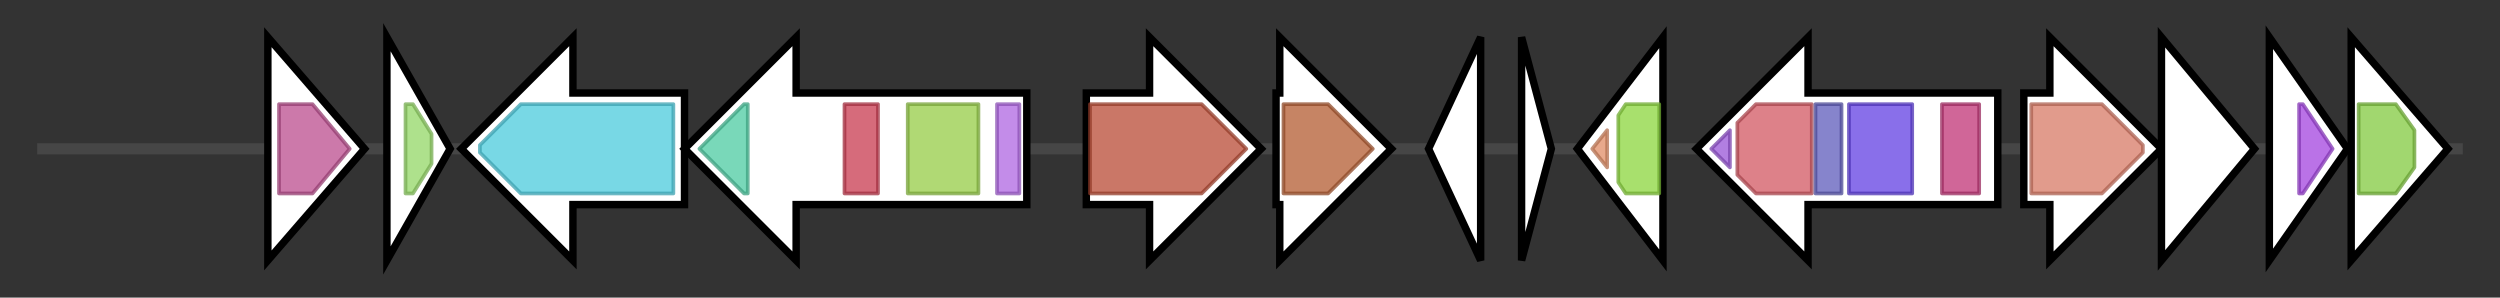 <svg version="1.1" baseProfile="full" xmlns="http://www.w3.org/2000/svg" width="672.0" height="80">
	<rect width="100%" height="100%" fill="#333333" stroke="none"/>
	<g>
		<line x1="10" y1="40.0" x2="662.0" y2="40.0" style="stroke:rgb(70,70,70); stroke-width:3 "/>
		<g>
			<title> (ctg158_50)</title>
			<polygon class=" (ctg158_50)" points="72,10 98,40 72,70" fill="rgb(255,255,255)" fill-opacity="1.0" stroke="rgb(0,0,0)" stroke-width="2"  />
			<g>
				<title>SBP_bac_3 (PF00497)
"Bacterial extracellular solute-binding proteins, family 3"</title>
				<polygon class="PF00497" points="75,28 84,28 94,40 84,52 75,52" stroke-linejoin="round" width="22" height="24" fill="rgb(186,76,141)" stroke="rgb(148,60,112)" stroke-width="1" opacity="0.75" />
			</g>
		</g>
		<g>
			<title> (ctg158_51)</title>
			<polygon class=" (ctg158_51)" points="104,10 121,40 104,70" fill="rgb(255,255,255)" fill-opacity="1.0" stroke="rgb(0,0,0)" stroke-width="2"  />
			<g>
				<title>TPR_12 (PF13424)
"Tetratricopeptide repeat"</title>
				<polygon class="PF13424" points="109,28 111,28 116,36 116,44 111,52 109,52" stroke-linejoin="round" width="7" height="24" fill="rgb(147,215,101)" stroke="rgb(117,172,80)" stroke-width="1" opacity="0.75" />
			</g>
		</g>
		<g>
			<title> (ctg158_52)</title>
			<polygon class=" (ctg158_52)" points="184,25 154,25 154,10 124,40 154,70 154,55 184,55" fill="rgb(255,255,255)" fill-opacity="1.0" stroke="rgb(0,0,0)" stroke-width="2"  />
			<g>
				<title>CitMHS (PF03600)
"Citrate transporter"</title>
				<polygon class="PF03600" points="129,39 140,28 181,28 181,52 140,52 129,41" stroke-linejoin="round" width="52" height="24" fill="rgb(75,203,220)" stroke="rgb(60,162,176)" stroke-width="1" opacity="0.75" />
			</g>
		</g>
		<g>
			<title> (ctg158_53)</title>
			<polygon class=" (ctg158_53)" points="276,25 214,25 214,10 184,40 214,70 214,55 276,55" fill="rgb(255,255,255)" fill-opacity="1.0" stroke="rgb(0,0,0)" stroke-width="2"  />
			<g>
				<title>Cation_ATPase_C (PF00689)
"Cation transporting ATPase, C-terminus"</title>
				<polygon class="PF00689" points="188,40 200,28 201,28 201,52 200,52" stroke-linejoin="round" width="17" height="24" fill="rgb(76,203,161)" stroke="rgb(60,162,128)" stroke-width="1" opacity="0.75" />
			</g>
			<g>
				<title>Cation_ATPase (PF13246)
"Cation transport ATPase (P-type)"</title>
				<rect class="PF13246" x="227" y="28" stroke-linejoin="round" width="9" height="24" fill="rgb(200,58,79)" stroke="rgb(160,46,63)" stroke-width="1" opacity="0.75" />
			</g>
			<g>
				<title>E1-E2_ATPase (PF00122)
"E1-E2 ATPase"</title>
				<rect class="PF00122" x="244" y="28" stroke-linejoin="round" width="19" height="24" fill="rgb(149,204,70)" stroke="rgb(119,163,56)" stroke-width="1" opacity="0.75" />
			</g>
			<g>
				<title>Cation_ATPase_N (PF00690)
"Cation transporter/ATPase, N-terminus"</title>
				<rect class="PF00690" x="268" y="28" stroke-linejoin="round" width="6" height="24" fill="rgb(174,102,225)" stroke="rgb(139,81,180)" stroke-width="1" opacity="0.75" />
			</g>
		</g>
		<g>
			<title> (ctg158_54)</title>
			<polygon class=" (ctg158_54)" points="292,25 309,25 309,10 339,40 309,70 309,55 292,55" fill="rgb(255,255,255)" fill-opacity="1.0" stroke="rgb(0,0,0)" stroke-width="2"  />
			<g>
				<title>Amino_oxidase (PF01593)
"Flavin containing amine oxidoreductase"</title>
				<polygon class="PF01593" points="293,28 323,28 335,40 323,52 293,52" stroke-linejoin="round" width="44" height="24" fill="rgb(184,74,52)" stroke="rgb(147,59,41)" stroke-width="1" opacity="0.75" />
			</g>
		</g>
		<g>
			<title> (ctg158_55)</title>
			<polygon class=" (ctg158_55)" points="343,25 344,25 344,10 374,40 344,70 344,55 343,55" fill="rgb(255,255,255)" fill-opacity="1.0" stroke="rgb(0,0,0)" stroke-width="2"  />
			<g>
				<title>SQS_PSY (PF00494)
"Squalene/phytoene synthase"</title>
				<polygon class="PF00494" points="345,28 357,28 369,40 357,52 345,52" stroke-linejoin="round" width="26" height="24" fill="rgb(178,91,49)" stroke="rgb(142,72,39)" stroke-width="1" opacity="0.75" />
			</g>
		</g>
		<g>
			<title> (ctg158_56)</title>
			<polygon class=" (ctg158_56)" points="384,40 398,10 398,70" fill="rgb(255,255,255)" fill-opacity="1.0" stroke="rgb(0,0,0)" stroke-width="2"  />
		</g>
		<g>
			<title> (ctg158_57)</title>
			<polygon class=" (ctg158_57)" points="409,10 417,40 409,70" fill="rgb(255,255,255)" fill-opacity="1.0" stroke="rgb(0,0,0)" stroke-width="2"  />
		</g>
		<g>
			<title> (ctg158_58)</title>
			<polygon class=" (ctg158_58)" points="424,40 447,10 447,70" fill="rgb(255,255,255)" fill-opacity="1.0" stroke="rgb(0,0,0)" stroke-width="2"  />
			<g>
				<title>Pirin_C_2 (PF17954)
"Quercetinase C-terminal cupin domain"</title>
				<polygon class="PF17954" points="428,40 432,35 432,45" stroke-linejoin="round" width="8" height="24" fill="rgb(224,140,102)" stroke="rgb(179,112,81)" stroke-width="1" opacity="0.75" />
			</g>
			<g>
				<title>Pirin (PF02678)
"Pirin"</title>
				<polygon class="PF02678" points="435,31 437,28 446,28 446,52 437,52 435,49" stroke-linejoin="round" width="11" height="24" fill="rgb(139,213,61)" stroke="rgb(111,170,48)" stroke-width="1" opacity="0.75" />
			</g>
		</g>
		<g>
			<title> (ctg158_59)</title>
			<polygon class=" (ctg158_59)" points="537,25 486,25 486,10 456,40 486,70 486,55 537,55" fill="rgb(255,255,255)" fill-opacity="1.0" stroke="rgb(0,0,0)" stroke-width="2"  />
			<g>
				<title>FDX-ACB (PF03147)
"Ferredoxin-fold anticodon binding domain"</title>
				<polygon class="PF03147" points="460,40 465,35 465,45" stroke-linejoin="round" width="9" height="24" fill="rgb(152,84,215)" stroke="rgb(121,67,172)" stroke-width="1" opacity="0.75" />
			</g>
			<g>
				<title>tRNA_synthFbeta (PF17759)
"Phenylalanyl tRNA synthetase beta chain CLM domain"</title>
				<polygon class="PF17759" points="467,33 472,28 487,28 487,52 472,52 467,47" stroke-linejoin="round" width="20" height="24" fill="rgb(209,87,97)" stroke="rgb(167,69,77)" stroke-width="1" opacity="0.75" />
			</g>
			<g>
				<title>B5 (PF03484)
"tRNA synthetase B5 domain"</title>
				<rect class="PF03484" x="488" y="28" stroke-linejoin="round" width="7" height="24" fill="rgb(94,91,186)" stroke="rgb(75,72,148)" stroke-width="1" opacity="0.75" />
			</g>
			<g>
				<title>B3_4 (PF03483)
"B3/4 domain"</title>
				<rect class="PF03483" x="497" y="28" stroke-linejoin="round" width="17" height="24" fill="rgb(97,63,226)" stroke="rgb(77,50,180)" stroke-width="1" opacity="0.75" />
			</g>
			<g>
				<title>tRNA_bind (PF01588)
"Putative tRNA binding domain"</title>
				<rect class="PF01588" x="522" y="28" stroke-linejoin="round" width="10" height="24" fill="rgb(192,51,118)" stroke="rgb(153,40,94)" stroke-width="1" opacity="0.75" />
			</g>
		</g>
		<g>
			<title> (ctg158_60)</title>
			<polygon class=" (ctg158_60)" points="544,25 551,25 551,10 581,40 551,70 551,55 544,55" fill="rgb(255,255,255)" fill-opacity="1.0" stroke="rgb(0,0,0)" stroke-width="2"  />
			<g>
				<title>AAA_21 (PF13304)
"AAA domain, putative AbiEii toxin, Type IV TA system"</title>
				<polygon class="PF13304" points="546,28 565,28 576,39 576,41 565,52 546,52" stroke-linejoin="round" width="30" height="24" fill="rgb(215,121,101)" stroke="rgb(172,96,80)" stroke-width="1" opacity="0.75" />
			</g>
		</g>
		<g>
			<title> (ctg158_61)</title>
			<polygon class=" (ctg158_61)" points="581,10 606,40 581,70" fill="rgb(255,255,255)" fill-opacity="1.0" stroke="rgb(0,0,0)" stroke-width="2"  />
		</g>
		<g>
			<title> (ctg158_62)</title>
			<polygon class=" (ctg158_62)" points="610,10 631,40 610,70" fill="rgb(255,255,255)" fill-opacity="1.0" stroke="rgb(0,0,0)" stroke-width="2"  />
			<g>
				<title>2OG-FeII_Oxy_3 (PF13640)
"2OG-Fe(II) oxygenase superfamily"</title>
				<polygon class="PF13640" points="618,28 619,28 627,40 627,40 619,52 618,52" stroke-linejoin="round" width="9" height="24" fill="rgb(163,67,223)" stroke="rgb(130,53,178)" stroke-width="1" opacity="0.75" />
			</g>
		</g>
		<g>
			<title> (ctg158_63)</title>
			<polygon class=" (ctg158_63)" points="632,10 658,40 632,70" fill="rgb(255,255,255)" fill-opacity="1.0" stroke="rgb(0,0,0)" stroke-width="2"  />
			<g>
				<title>ABC_tran (PF00005)
"ABC transporter"</title>
				<polygon class="PF00005" points="634,28 644,28 649,35 649,45 644,52 634,52" stroke-linejoin="round" width="15" height="24" fill="rgb(129,201,63)" stroke="rgb(103,160,50)" stroke-width="1" opacity="0.75" />
			</g>
		</g>
	</g>
</svg>
